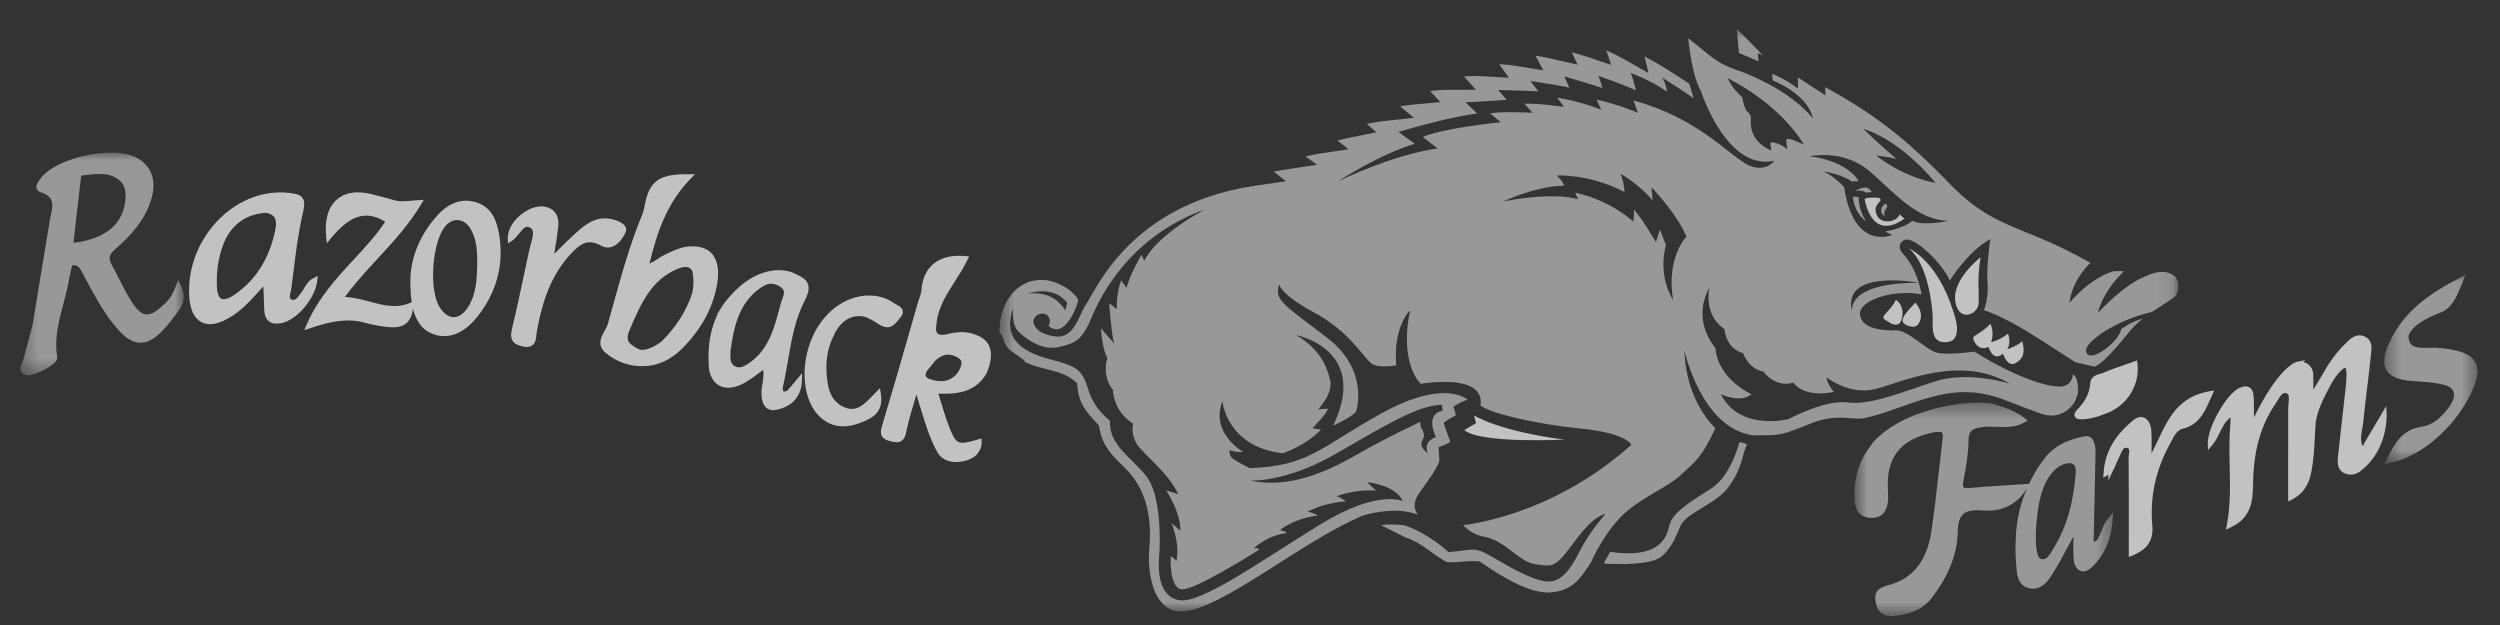 <svg width="164" height="41" viewBox="0 0 164 41" fill="none" xmlns="http://www.w3.org/2000/svg">
<rect x="0" y="0" width="164" height="41" fill="#333333" stroke="none"/>
<g clip-path="url(#clip0_189_3573)">
<g opacity="0.7">
<mask id="mask0_189_3573" style="mask-type:luminance" maskUnits="userSpaceOnUse" x="65" y="1" width="78" height="40">
<g opacity="0.7">
<path d="M65.555 1.886H142.896V40.109H65.555V1.886Z" fill="white"/>
</g>
</mask>
<g mask="url(#mask0_189_3573)">
<path fill-rule="evenodd" clip-rule="evenodd" d="M115.639 3.624C115.105 3.074 114.566 2.508 113.932 1.885L114.075 3.476C114.444 3.631 115.181 3.941 115.354 4.024L115.317 3.493C115.317 3.493 115.484 3.552 115.639 3.624ZM113.327 5.129C113.327 5.129 116.621 6.66 118.348 9.502C118.348 9.502 117.507 9.059 117.226 9.119C117.226 9.119 117.095 9.041 117.266 9.792C117.266 9.792 116.672 9.326 116.228 9.347C116.228 9.347 116.064 9.172 116.201 9.866C116.201 9.866 114.701 9.386 114.857 7.756C114.857 7.756 114.883 7.58 114.717 7.416C114.551 7.253 114.435 7.151 114.286 6.359C114.286 6.359 113.693 5.903 113.327 5.129ZM98.612 13.215C98.612 13.215 100.827 12.178 102.606 12.185C102.606 12.185 102.526 11.889 102.128 11.513C102.128 11.513 104.251 11.384 106.571 12.599C106.571 12.599 106.542 11.951 106.306 11.393C106.306 11.393 107.651 12.176 108.414 13.161L108.34 12.286C108.34 12.286 110.016 14.01 110.628 15.525C110.628 15.525 109.296 16.851 109.753 19.677C109.753 19.677 108.734 18.217 109.283 16.068L108.891 15.06L108.632 15.883C108.632 15.883 107.737 14.363 107.182 13.735C107.182 13.735 107.218 14.142 107.144 14.539C107.144 14.539 105.703 13.15 103.337 12.643C103.337 12.643 103.404 12.841 103.539 13.074C103.539 13.074 102.109 12.548 98.612 13.215ZM67.422 19.265C67.422 19.265 69.084 18.64 70.013 19.878L69.876 20.37C69.876 20.37 69.224 19.02 67.422 19.265ZM105.203 36.969C106.298 37.029 108.336 37.068 109.019 36.488C109.65 35.931 109.91 35.285 110.228 34.527C110.406 34.104 110.862 33.813 111.239 33.575C111.632 33.327 112.035 33.094 112.42 32.829C112.708 32.631 113.033 32.388 113.256 32.116C113.696 31.58 113.999 31.01 114.214 30.353C114.332 29.995 114.429 29.507 114.608 29.138L114.117 28.988C114.117 28.988 113.544 31.196 112.327 31.996C111.109 32.796 109.694 33.576 109.504 34.483C109.314 35.39 108.723 36.669 105.619 36.199L105.203 36.969ZM112.141 18.867C112.141 18.867 111.704 20.632 113.127 21.594C113.127 21.594 113.203 22.888 114.352 23.162C114.352 23.162 114.655 24.187 115.69 24.383C115.69 24.383 116.426 25.458 117.645 25.103C117.645 25.103 118.269 26.118 120.306 25.711C120.306 25.711 119.828 25.146 119.83 24.754C119.83 24.754 121.289 25.929 122.97 25.533C124.651 25.139 128.533 23.199 131.853 25.176C131.853 25.176 129.133 24.29 126.875 25.037C124.618 25.784 122.668 26.593 121.187 26.4C119.706 26.208 117.32 27.495 117.32 27.495C117.32 27.495 114.131 28.314 112.883 25.858C112.883 25.858 114.169 26.476 114.901 25.862C114.901 25.862 112.697 24.901 112.532 22.826C112.532 22.826 110.915 21.061 112.141 18.867ZM82.011 31.526C82.011 31.526 84.328 31.664 87.578 29.799C90.829 27.932 93.016 26.569 94.588 26.557L94.639 26.944C94.639 26.944 93.451 27.047 94.198 28.675C94.198 28.675 93.326 28.91 93.664 29.735C93.664 29.735 93.245 29.433 93.24 29.167C93.236 28.899 93.488 28.717 93.388 28.388C93.288 28.058 93.191 28.174 93.166 27.677C93.166 27.677 91.044 28.653 88.968 29.847C86.891 31.041 84.477 32.051 82.011 31.526ZM122.243 8.455C122.243 8.455 124.47 9.011 126.979 11.999C126.979 11.999 125.063 11.737 123.072 10.199C123.072 10.199 123.948 10.293 124.406 10.431C124.406 10.431 122.92 9.152 122.243 8.455ZM118.736 10.253C118.736 10.253 120.942 9.741 122.682 11.265C124.421 12.788 125.738 14.385 127.784 14.492C127.784 14.492 126.216 14.851 125.452 14.489C125.452 14.489 124.904 14.982 123.688 15.176C123.688 15.176 123.92 15.369 124.155 15.403C124.155 15.403 121.61 16.549 120.972 12.259C120.972 12.259 120.168 11.42 119.563 11.241C119.563 11.241 120.754 11.388 121.478 11.912L121.921 11.874C121.921 11.874 121.294 10.593 118.736 10.253ZM121.499 20.478C121.499 20.478 120.987 18.539 125.876 18.552C125.876 18.552 120.765 17.569 121.499 20.478ZM92.025 32.88C92.025 32.88 90.417 32.058 86.583 34.419C82.749 36.78 78.848 39.574 77.4 39.379C75.951 39.183 75.966 37.259 76.041 36.47C76.116 35.679 76.2 32.503 75.197 31.236C74.195 29.969 72.736 29.205 72.812 27.597C72.812 27.597 71.794 26.874 71.396 25.574C70.997 24.272 70.71 24.047 68.919 23.579C67.129 23.111 65.699 22.273 66.481 20.175C66.481 20.175 66.308 21.259 66.814 21.75C67.321 22.24 68.334 23.006 69.421 22.77C70.508 22.534 70.975 22.352 71.596 20.855C72.218 19.359 74.144 15.514 79.057 13.73C79.057 13.73 75.944 15.334 75.061 17.119L74.883 16.708C74.883 16.708 74.058 18.114 73.91 18.893L73.545 18.391C73.545 18.391 73.225 19.237 73.262 20.285L72.762 19.882C72.762 19.882 72.896 21.847 73.08 22.526L72.226 21.531C72.226 21.531 72.294 22.931 72.644 23.471C72.644 23.471 72.242 24.61 73.004 25.577C73.004 25.577 73.018 26.982 74.338 27.794C74.338 27.794 74.145 28.452 74.578 29.127C75.011 29.801 76.672 31.046 77.291 32.418L76.501 32.165C76.501 32.165 77.464 33.596 77.425 34.81L76.846 34.307C76.846 34.307 77.423 35.611 77.17 36.807C77.17 36.807 76.909 36.492 76.804 36.501C76.804 36.501 76.665 38.632 77.561 38.661C78.457 38.691 82.471 36.137 82.59 36.072C82.59 36.072 82.632 35.927 82.242 35.96C82.242 35.96 83.184 35.096 84.389 34.973C84.389 34.973 84.396 34.848 83.962 34.779C83.962 34.779 84.764 34.05 86.434 33.817C86.434 33.817 86.222 33.64 85.769 33.572C85.769 33.572 86.772 32.987 88.283 32.892C88.283 32.892 88.049 32.663 87.682 32.553C87.682 32.553 88.873 32.075 90.276 32.186L89.675 31.633C89.675 31.633 91.546 31.791 92.025 32.88ZM123.767 13.42C123.659 13.199 123.057 13.912 123.691 14.201C123.691 14.201 123.557 14.093 123.634 13.857C123.713 13.62 123.875 13.642 123.767 13.42ZM122.423 14.515C121.861 13.692 121.938 12.937 121.938 12.937L121.542 12.892C121.671 14.082 122.423 14.515 122.423 14.515ZM121.697 12.513C122.23 12.48 122.319 12.592 122.385 12.622C122.45 12.652 122.775 12.598 122.775 12.598C122.775 12.598 122.694 12.365 122.429 12.307C122.165 12.25 121.697 12.513 121.697 12.513ZM65.555 21.773C65.683 21.921 65.775 22.085 65.818 22.27C65.863 22.455 66.087 22.817 66.226 22.951L66.654 23.252L66.668 23.247L66.728 23.304L67.232 23.658L67.169 23.699C67.46 23.891 67.935 24.023 68.226 24.102C68.912 24.288 69.823 24.456 70.38 24.905L70.656 25.128L70.693 25.48C70.793 26.46 71.255 27.025 71.916 27.725L72.086 27.905L72.132 28.148C72.353 29.291 72.965 29.892 73.763 30.662C75.238 32.085 75.577 34.022 75.391 35.995C75.254 37.439 75.597 40.179 77.552 40.108C78.503 40.073 79.806 39.399 80.625 38.946C82.05 38.157 83.424 37.243 84.802 36.374C86.147 35.527 87.537 34.674 88.982 34.006L89.356 33.834C89.356 33.834 91.511 33.136 93.013 33.771C93.013 33.771 92.501 33.228 93.072 32.395C93.645 31.562 94.441 30.549 94.422 30.124C94.403 29.698 94.364 29.346 94.364 29.346C94.364 29.346 95.117 29.067 95.136 28.968C95.136 28.968 94.726 27.846 94.707 27.732C94.707 27.732 94.898 27.563 95.497 27.253C95.497 27.253 95.471 26.952 95.331 26.68C95.331 26.68 95.719 26.415 96.265 26.217C96.265 26.217 94.813 24.811 90.668 27.092C86.525 29.373 85.93 30.564 81.978 30.709C81.978 30.709 81.011 30.219 80.826 30.048C80.641 29.877 80.647 29.529 80.647 29.529C80.647 29.529 81.072 29.688 81.551 29.648C81.551 29.648 79.372 28.42 80.192 26.32C80.192 26.32 80.45 29.306 84.148 29.734C84.148 29.734 85.661 29.248 86.658 28.181L86.096 28.088C86.096 28.088 87.051 27.133 87.112 26.807L86.472 26.845C86.472 26.845 87.474 25.832 87.253 24.926C87.032 24.019 86.617 22.933 85.035 21.984C85.035 21.984 89.867 22.919 87.457 27.917C87.457 27.917 88.602 27.409 88.952 27.014C88.952 27.014 89.883 24.343 87.088 22.18C84.293 20.017 83.554 19.726 83.919 18.644C83.919 18.644 83.939 19.283 86.223 20.509C88.508 21.737 89.441 23.436 89.938 23.822C90.437 24.205 91.594 23.963 91.594 23.963C91.375 21.418 92.499 20.36 92.499 20.36C91.769 23.913 93.2 25.177 93.2 25.177C97.753 24.535 97.108 26.585 97.108 26.585C97.615 27.075 100.644 27.81 103.706 28.116C106.77 28.421 107.014 29.183 107.014 29.183C101.673 33.953 95.982 34.446 95.982 34.446C96.593 35.122 97.334 35.2 97.334 35.2C98.841 35.498 99.621 36.873 100.759 37.023C101.898 37.174 102.013 37.271 103.324 35.484C104.634 33.697 105.316 33.727 105.316 33.727C105.316 33.727 104.284 34.849 103.644 36.133C103.005 37.417 102.39 38.164 101.567 38.147C100.744 38.129 99.546 37.503 98.098 36.648C96.649 35.794 96.797 36.066 95.024 36.22C95.024 36.22 93.797 35.044 92.175 34.471C92.175 34.471 91.238 34.329 90.603 34.457L92.232 35.27C93.295 35.627 93.854 36.283 94.787 36.807L94.805 36.818L94.823 36.829C94.994 36.937 95.65 36.869 95.851 36.851C96.17 36.824 96.491 36.797 96.811 36.812L97.053 36.824L97.253 36.96C98.337 37.699 100.271 38.947 101.664 38.865C102.834 38.797 103.447 38.282 104.082 37.327L104.356 36.915C104.356 36.915 105.071 35.232 106.266 33.971C107.462 32.711 109.349 32.013 110.224 31.19C111.101 30.366 111.598 30.127 112.529 28.088C112.529 28.088 110.596 26.385 110.501 22.994C110.501 22.994 111.59 28.08 115.004 28.559L115.426 28.556C115.843 28.551 116.316 28.561 116.727 28.492C116.984 28.451 117.233 28.37 117.478 28.284C117.957 28.116 118.434 27.922 118.908 27.736C119.621 27.457 120.297 27.37 121.056 27.407C121.398 27.423 121.912 27.5 122.24 27.438C123.221 27.252 124.255 26.838 125.202 26.513C126.259 26.149 127.418 25.779 128.541 25.73C129.218 25.701 129.861 25.758 130.52 25.924C131.058 26.059 131.576 26.257 132.092 26.46C132.706 26.7 133.314 26.94 133.938 27.152C135.071 27.536 136.052 26.852 136.302 25.845C136.289 25.878 135.997 26.67 136.325 25.743C136.318 25.777 136.311 25.809 136.303 25.842C136.306 25.81 136.41 24.799 135.984 24.556C135.984 24.556 135.945 25.342 135.142 25.358C134.34 25.374 132.384 24.849 129.514 23.066C129.514 23.066 127.715 23.329 127.018 23.122C126.322 22.915 125.16 21.662 124.41 21.674C123.661 21.685 122.139 21.639 122.018 20.652C121.897 19.666 124.301 18.959 126.056 19.315C126.056 19.315 125.83 17.654 124.775 16.585C124.775 16.585 124.345 16.044 124.926 15.745C125.508 15.445 127.413 17.239 127.907 18.407C127.907 18.407 129.083 16.488 130.566 15.685C130.566 15.685 130.293 17.489 130.381 18.514C130.469 19.539 130.146 20.35 130.146 20.35C130.146 20.35 131.321 20.657 133.736 22.212L136.152 23.767L137.374 24.045C137.533 24.06 137.995 23.652 138.1 23.553C138.691 22.994 139.241 22.295 139.762 21.668C139.999 21.382 140.28 21.127 140.576 20.896C140.239 20.98 139.733 21.17 139.15 21.593C139.033 22.391 137.032 23.959 136.845 23.039C136.727 22.458 138.817 20.982 141.174 20.463C141.505 20.241 141.843 20.032 142.176 19.812C142.307 19.726 142.653 19.5 142.742 19.376C142.972 19.043 142.959 18.327 142.609 18.079C142.038 17.676 141.387 17.833 140.791 18.105L140.327 18.316C140.327 18.316 139.249 18.807 137.627 20.514C137.627 20.514 137.856 19.218 139.325 17.8C139.096 17.772 138.853 17.777 138.64 17.792C137.961 18.003 136.908 18.532 135.766 19.856C135.766 19.856 135.838 18.506 137.127 17.241C136.101 16.658 135.057 16.14 133.961 15.672C132.99 15.259 131.984 14.891 131.042 14.416C129.893 13.836 128.962 13.129 128.061 12.212C127.707 11.851 127.351 11.49 126.991 11.134C125.888 10.041 124.759 9.023 123.509 8.098C122.31 7.208 121.043 6.425 119.732 5.716L119.758 6.259L117.94 5.08L117.949 5.816C117.949 5.816 117.142 5.179 116.255 4.846L116.292 5.278C116.292 5.278 118.591 6.148 118.929 7.775C118.929 7.775 117.697 6.02 114.182 4.677C112.522 4.157 112.223 3.637 110.742 2.508C110.928 4.142 111.204 5.338 111.592 6.005C111.592 6.005 113.269 11.245 116.406 10.546C116.406 10.546 115.768 11.437 114.529 10.743C113.29 10.049 111.322 7.726 107.151 6.591L107.453 7.402C107.453 7.402 106.228 6.868 104.735 6.533L105.042 7.201C105.042 7.201 103.819 6.683 102.151 6.401L102.598 7.021C102.598 7.021 101.111 6.775 99.987 6.801L100.539 7.394C100.539 7.394 98.423 7.292 97.756 7.439L98.449 8.02C98.449 8.02 94.835 8.368 93.334 8.978L94.311 9.748C94.311 9.748 91.981 9.927 87.792 11.883C87.792 11.883 90.481 10.12 92.814 9.437L91.747 8.657C91.747 8.657 94.775 7.718 96.913 7.445L96.135 6.711C96.135 6.711 97.897 6.63 98.836 6.548L98.28 5.903C98.28 5.903 100.501 5.96 100.914 5.995L100.39 5.31C100.39 5.31 102.346 5.604 102.948 5.748L102.616 5.012C102.616 5.012 104.87 5.671 105.111 5.775C105.111 5.775 105.013 5.308 104.85 4.975C104.85 4.975 106.387 5.5 107.317 5.927C107.317 5.927 107.085 4.879 106.933 4.776C106.933 4.776 108.182 5.184 109.371 6.026C109.371 6.026 109.242 5.352 109.032 5.084C109.032 5.084 110.901 6.267 111.106 6.463C111.106 6.463 110.952 5.884 110.814 5.493L109.949 4.926C109.271 4.481 108.591 4.07 107.881 3.704L108.143 4.789L106.431 3.823C106.086 3.628 105.733 3.456 105.371 3.305L105.696 4.257L104.055 3.704C103.74 3.598 103.427 3.507 103.112 3.428L103.492 4.243L101.793 3.857C101.436 3.775 101.077 3.704 100.716 3.646L101.245 4.616L99.522 4.334C99.132 4.27 98.739 4.229 98.346 4.212L98.984 5.1L97.199 4.998C96.81 4.975 96.423 4.982 96.038 5.012L96.824 5.892L94.923 5.895C94.547 5.895 94.175 5.92 93.806 5.971L94.492 6.702L92.745 6.856C92.445 6.883 92.144 6.922 91.846 6.971L92.752 7.73L90.76 7.944C90.39 7.983 90.022 8.048 89.659 8.131L90.286 8.677L88.592 9.021C88.306 9.079 88.019 9.143 87.735 9.215L88.459 9.791L86.526 10.084C86.231 10.129 85.937 10.188 85.646 10.257L86.401 10.809L84.354 11.118C84.086 11.158 83.82 11.207 83.555 11.263L84.363 11.887L82.38 12.178C77.804 12.854 74.102 15.014 71.773 19.067L71.252 19.976L71.24 19.965C70.813 20.538 70.516 22.226 69.246 22.072C67.918 21.91 67.77 21.229 67.791 21.049C67.811 20.869 67.981 20.61 68.3 20.582C68.618 20.555 68.761 20.674 68.847 20.908C68.93 21.142 68.78 21.378 68.78 21.378C69.893 22.335 70.72 19.896 70.73 19.708C70.739 19.533 70.264 19.12 70.203 19.069C68.083 17.46 65.776 18.74 65.58 21.424L65.555 21.773Z" fill="white"/>
</g>
<path fill-rule="evenodd" clip-rule="evenodd" d="M102.635 28.838C98.3 28.287 96.693 27.251 96.693 27.251L96.826 27.756L96.061 28.214C97.121 29.119 102.635 28.838 102.635 28.838Z" fill="white"/>
<path fill-rule="evenodd" clip-rule="evenodd" d="M126.783 20.814C126.802 21.454 126.611 22.556 127.744 22.441C128.878 22.324 128.146 20.465 128.146 20.465C127.104 17.082 125.213 16.285 125.213 16.285C126.517 17.356 126.763 20.174 126.783 20.814Z" fill="white"/>
<path fill-rule="evenodd" clip-rule="evenodd" d="M124.785 20.795C124.916 20.035 124.43 19.686 124.367 19.673C124.113 20.247 123.538 20.636 123.553 20.803C123.568 20.971 123.561 20.892 123.837 21.09C124.113 21.29 124.654 21.555 124.785 20.795Z" fill="white"/>
<path fill-rule="evenodd" clip-rule="evenodd" d="M125.65 19.848C125.065 20.453 124.78 20.822 124.81 21.058C124.84 21.294 125.242 21.424 125.483 21.438C125.726 21.453 125.975 21.236 126.015 20.769C126.056 20.302 125.65 19.848 125.65 19.848Z" fill="white"/>
<path fill-rule="evenodd" clip-rule="evenodd" d="M129.926 16.874C129.926 16.874 128.084 18.298 128.26 19.725C128.438 21.151 129.736 20.683 129.795 19.913C129.854 19.142 129.671 18.463 129.926 16.874Z" fill="white"/>
<path fill-rule="evenodd" clip-rule="evenodd" d="M130.573 21.232C130.273 21.587 129.72 21.92 129.551 22.024C129.381 22.127 129.457 22.271 129.457 22.271C129.808 23.141 130.445 22.756 130.445 22.756C130.804 23.812 131.385 23.201 131.385 23.201C131.755 24.087 132.114 23.983 132.526 23.582C132.937 23.182 132.653 22.369 132.653 22.369C132.488 22.624 131.665 22.918 131.665 22.918C131.973 22.455 131.718 21.881 131.718 21.881C131.281 22.292 130.615 22.448 130.615 22.448C130.855 21.803 130.573 21.232 130.573 21.232Z" fill="white"/>
<path fill-rule="evenodd" clip-rule="evenodd" d="M123.12 14.108C122.839 13.438 123.396 13.265 123.364 13.107C123.333 12.95 123.173 12.955 122.745 12.966C122.317 12.976 122.318 13.082 122.318 13.082C122.955 16.018 124.927 14.335 124.927 14.335L124.599 14.061C124.507 14.54 123.401 14.778 123.12 14.108Z" fill="white"/>
<path fill-rule="evenodd" clip-rule="evenodd" d="M40.145 16.191C40.56 16.05 40.882 15.602 41.043 15.228C41.095 15.11 41.089 14.986 41.027 14.872C40.826 14.501 40.099 14.367 40.017 14.353C39.071 14.193 38.401 14.714 37.743 15.312C37.347 15.671 36.968 16.048 36.566 16.448C36.498 16.515 36.431 16.583 36.36 16.653C36.372 16.578 36.385 16.506 36.396 16.433C36.482 15.898 36.564 15.393 36.617 14.887C36.657 14.495 36.642 13.939 36.039 13.648C35.591 13.432 34.975 13.533 34.39 13.918C33.71 14.366 33.287 15.053 33.313 15.67L33.325 15.968L33.575 15.806C33.759 15.687 33.907 15.501 34.05 15.323C34.38 14.909 34.531 14.769 34.822 14.964C35.057 15.119 34.968 15.504 34.819 16.029C34.782 16.157 34.746 16.282 34.721 16.398C34.581 17.025 34.449 17.654 34.317 18.282C34.098 19.322 33.872 20.397 33.614 21.444C33.531 21.781 33.469 22.105 33.625 22.356C33.736 22.535 33.94 22.652 34.264 22.722C34.367 22.745 34.462 22.757 34.548 22.757C34.7 22.757 34.824 22.721 34.923 22.649C35.142 22.488 35.167 22.209 35.189 21.965C35.196 21.894 35.202 21.823 35.214 21.76C35.514 20.099 36.013 18.195 37.44 16.662C38.016 16.043 38.527 15.611 39.429 16.115C39.665 16.246 39.905 16.271 40.145 16.191Z" fill="white"/>
<path fill-rule="evenodd" clip-rule="evenodd" d="M57.781 25.794L57.725 25.464L57.322 25.877C56.675 26.549 56.164 27.08 55.348 26.699C54.411 26.261 54.277 25.333 54.221 24.42C54.172 23.648 54.293 22.92 54.581 22.255C54.65 22.093 54.72 21.948 54.789 21.811C55.564 20.418 56.658 20.747 56.861 20.824C57.1 20.931 57.356 21.075 57.646 21.268C58.355 21.738 58.717 21.269 58.932 20.989C58.974 20.935 59.014 20.883 59.055 20.839C59.192 20.692 59.25 20.545 59.226 20.404C59.188 20.179 58.959 20.056 58.774 19.959C58.714 19.927 58.657 19.897 58.612 19.865C58.26 19.613 57.839 19.457 57.362 19.404C55.75 19.227 54.129 20.284 53.328 22.036C52.429 24.005 52.656 26.361 53.844 27.4C54.279 27.779 54.765 27.969 55.315 27.969C55.711 27.969 56.139 27.87 56.604 27.672C57.159 27.436 57.997 27.08 57.781 25.794Z" fill="white"/>
<path fill-rule="evenodd" clip-rule="evenodd" d="M14.226 18.768C14.185 17.641 14.374 16.611 14.784 15.712C15.605 14.031 17.194 13.969 17.459 13.969C17.479 13.969 17.492 13.97 17.495 13.97C17.753 14.027 17.916 14.12 18.005 14.262C18.128 14.453 18.134 14.762 18.028 15.235C17.623 17.045 16.724 18.429 15.356 19.35C14.984 19.6 14.695 19.685 14.52 19.595C14.344 19.505 14.242 19.219 14.226 18.768ZM20.846 18.104L20.566 18.242C20.24 18.406 20.088 18.669 19.955 18.902C19.898 18.999 19.845 19.091 19.784 19.168C19.75 19.212 19.716 19.258 19.682 19.304C19.491 19.564 19.363 19.716 19.171 19.663C18.992 19.613 18.974 19.532 19.059 19.183C19.077 19.107 19.096 19.034 19.104 18.97C19.152 18.602 19.198 18.233 19.244 17.864C19.408 16.548 19.577 15.189 19.887 13.89C19.991 13.454 19.979 13.176 19.846 12.986C19.676 12.74 19.349 12.702 18.971 12.657C17.388 12.467 15.75 13.06 14.474 14.279C13.049 15.643 12.28 17.596 12.419 19.506C12.479 20.335 12.742 20.88 13.201 21.126C13.373 21.218 13.565 21.264 13.776 21.264C14.131 21.264 14.541 21.133 14.999 20.872C15.828 20.402 16.45 19.706 17.11 18.97C17.165 18.908 17.221 18.845 17.278 18.782C17.294 19.188 17.319 19.82 17.334 20.345C17.354 20.693 17.453 20.932 17.637 21.078C17.823 21.226 18.085 21.267 18.437 21.203C19.463 21.018 20.683 19.585 20.811 18.414L20.846 18.104Z" fill="white"/>
<path fill-rule="evenodd" clip-rule="evenodd" d="M51.314 19.637C51.279 19.73 51.243 19.822 51.219 19.912L51.138 20.214C50.766 21.599 50.414 22.906 49.203 23.775C48.812 24.055 48.525 24.187 48.218 24.03C47.899 23.867 47.898 23.552 47.922 22.997C48.145 21.443 48.454 19.965 49.774 18.967C50.054 18.755 50.317 18.612 50.6 18.612C50.773 18.612 50.953 18.666 51.15 18.79C51.523 19.025 51.463 19.241 51.314 19.637ZM52.118 25.078C51.978 25.248 51.834 25.425 51.682 25.585C51.593 25.678 51.462 25.707 51.385 25.658C51.36 25.628 51.331 25.499 51.348 25.424C51.485 24.835 51.591 24.225 51.694 23.635C51.924 22.299 52.163 20.919 52.79 19.721C53.029 19.263 53.098 18.923 53.007 18.651C52.895 18.309 52.555 18.146 52.194 17.973L52.106 17.931C51.915 17.838 51.704 17.779 51.498 17.757C51.424 17.74 49.678 17.377 47.91 19.409C47.661 19.672 47.444 19.961 47.256 20.275L47.019 20.654L47.062 20.641C46.605 21.585 46.413 22.711 46.494 23.997C46.532 24.609 46.774 25.067 47.173 25.289C47.606 25.529 48.185 25.474 48.803 25.137C49.146 24.95 49.46 24.715 49.791 24.467C49.881 24.4 49.974 24.332 50.068 24.263C50.115 24.563 50.068 24.847 50.02 25.145C49.984 25.367 49.946 25.598 49.953 25.831C49.968 26.292 50.077 26.597 50.289 26.767C50.405 26.86 50.548 26.907 50.715 26.907C50.778 26.907 50.846 26.9 50.916 26.885C51.974 26.678 52.574 25.995 52.605 24.967L52.619 24.477L52.305 24.852C52.242 24.927 52.179 25.002 52.118 25.078Z" fill="white"/>
<path fill-rule="evenodd" clip-rule="evenodd" d="M31.308 17.33C31.285 18.236 31.258 19.263 30.718 20.125C30.442 20.565 30.103 20.807 29.764 20.807C29.432 20.807 29.103 20.573 28.838 20.148C28.122 19 28.343 15.875 29.212 14.841C29.434 14.576 29.706 14.434 29.987 14.434C30.015 14.434 30.041 14.437 30.069 14.439C30.399 14.471 30.695 14.695 30.901 15.067C31.282 15.76 31.311 16.535 31.308 17.33ZM31.186 13.256C30.281 13 29.433 13.303 28.665 14.16C27.455 15.512 26.837 17.149 26.924 18.763C26.929 19.156 26.958 19.509 27.006 19.827L26.893 19.875C25.992 20.253 25.152 20.03 24.264 19.791C23.74 19.651 23.201 19.506 22.626 19.481C23.297 18.565 24.059 17.739 24.799 16.938C25.803 15.851 26.84 14.728 27.635 13.385L27.798 13.11L27.479 13.128C27.304 13.139 27.143 13.152 26.99 13.166C26.551 13.205 26.204 13.235 25.866 13.135C25.417 13.001 24.936 12.874 24.306 12.722C23.387 12.5 22.623 12.628 22.095 13.092C21.52 13.597 21.279 14.448 21.398 15.552L21.442 15.956L21.7 15.643C22.968 14.1 24.014 13.774 25.27 14.544C24.687 15.425 23.97 16.2 23.212 17.02C22.055 18.271 20.86 19.564 20.108 21.312L19.957 21.662L20.319 21.54C21.643 21.091 22.758 20.856 23.893 21.161C24.558 21.339 25.108 21.436 25.62 21.466C26.502 21.518 26.951 21.154 27.095 20.273C27.327 21.189 27.801 21.736 28.54 21.958C28.718 22.013 28.92 22.048 29.139 22.048C29.827 22.048 30.691 21.693 31.579 20.426C32.675 18.863 33.061 17.136 32.725 15.292C32.581 14.507 32.277 13.566 31.186 13.256Z" fill="white"/>
<mask id="mask1_189_3573" style="mask-type:luminance" maskUnits="userSpaceOnUse" x="1" y="10" width="12" height="15">
<g opacity="0.7">
<path d="M1.329 10.011H12.055V24.624H1.329V10.011Z" fill="white"/>
</g>
</mask>
<g mask="url(#mask1_189_3573)">
<path fill-rule="evenodd" clip-rule="evenodd" d="M5.299 11.739C5.322 11.521 5.347 11.51 5.402 11.505C5.502 11.495 5.603 11.485 5.704 11.473C5.993 11.442 6.273 11.411 6.546 11.411C6.964 11.411 7.36 11.483 7.721 11.739C8.189 12.07 8.331 12.555 8.193 13.361C7.944 14.816 6.809 15.681 4.817 15.931L5.299 11.739ZM11.685 18.371L11.548 18.74C11.361 19.247 11.155 19.582 10.839 19.893C10.284 20.438 9.89 20.663 9.571 20.626C9.26 20.589 8.952 20.302 8.573 19.696C8.303 19.266 8.068 18.8 7.842 18.348C7.68 18.029 7.515 17.699 7.336 17.381C7.094 16.951 7.147 16.71 7.56 16.347C8.575 15.451 9.57 14.417 9.961 12.936C10.262 11.8 9.92 10.886 8.999 10.362C7.51 9.512 3.729 10.303 2.678 11.685L2.65 11.722C2.513 11.901 2.324 12.144 2.396 12.37C2.421 12.448 2.487 12.553 2.66 12.608C3.373 12.832 3.478 13.201 3.415 13.678L3.374 13.925C3.359 13.996 3.343 14.068 3.327 14.139C3.282 14.338 3.236 14.543 3.224 14.735L2.132 21.32C1.944 22.077 1.737 22.853 1.499 23.694C1.49 23.724 1.465 23.77 1.442 23.815C1.361 23.973 1.167 24.343 1.605 24.582C1.656 24.61 1.724 24.624 1.804 24.624C2.232 24.623 2.986 24.247 3.349 23.989C3.652 23.774 3.78 23.594 3.752 23.423C3.553 22.206 3.85 21.087 4.164 19.903L4.282 19.458C4.37 19.112 4.482 18.657 4.556 18.197L4.727 17.407C4.746 17.403 4.769 17.399 4.795 17.397C5.078 17.374 5.21 17.525 5.39 17.865L5.544 18.153C5.989 18.995 6.45 19.865 6.999 20.662C7.868 21.926 8.524 22.471 9.193 22.482C9.892 22.487 10.54 21.976 11.486 20.695L11.569 20.586C11.897 20.152 12.304 19.614 11.86 18.723L11.685 18.371Z" fill="white"/>
</g>
<path fill-rule="evenodd" clip-rule="evenodd" d="M45.408 19.227C45.047 20.359 44.356 21.451 43.41 22.388C42.52 23.083 41.985 22.939 41.981 22.937C41.801 22.866 41.615 22.756 41.426 22.612C41.082 22.352 41.124 22.058 41.333 21.574C42.042 19.925 42.711 18.368 44.431 17.645C44.66 17.549 44.835 17.511 44.972 17.511C45.227 17.511 45.346 17.644 45.421 17.783C45.446 17.907 45.568 18.557 45.408 19.227ZM46.659 16.597C46.28 16.21 45.672 16.075 44.902 16.205L44.893 16.207C44.604 16.273 44.112 16.431 43.399 16.821L43.369 16.84C43.14 16.996 42.903 17.156 42.635 17.28L42.628 17.283C42.62 17.287 42.613 17.29 42.605 17.295C43.078 15.349 43.711 13.343 45.312 11.717L45.592 11.434L45.193 11.428C43.222 11.406 42.575 11.871 42.28 13.532C42.254 13.682 42.215 13.874 42.142 14.048C41.341 15.972 40.778 18.002 40.233 19.966C40.113 20.4 39.992 20.834 39.869 21.266C39.832 21.396 39.753 21.538 39.668 21.689C39.442 22.089 39.132 22.637 39.726 23.143C40.251 23.588 40.886 23.877 41.562 23.98C41.755 24.008 41.945 24.022 42.132 24.022C43.123 24.022 44.025 23.612 44.818 22.798C46.017 21.564 46.739 20.238 47.026 18.742C47.212 17.775 47.085 17.033 46.659 16.597Z" fill="white"/>
<mask id="mask2_189_3573" style="mask-type:luminance" maskUnits="userSpaceOnUse" x="156" y="18" width="7" height="13">
<g opacity="0.7">
<path d="M156.407 18.019H162.52V30.43H156.407V18.019Z" fill="white"/>
</g>
</mask>
<g mask="url(#mask2_189_3573)">
<path fill-rule="evenodd" clip-rule="evenodd" d="M162.385 23.78C162.091 23.227 161.336 22.931 159.933 22.819C159.754 22.804 159.555 22.81 159.361 22.816C158.596 22.837 158.121 22.809 158.018 22.253C158.002 22.167 157.997 22.082 158 22.028C158.263 21.154 160.031 20.53 160.051 20.523C160.829 20.243 161.123 19.534 161.464 18.713L161.755 18.019L161.336 18.237C159.501 19.19 157.671 20.371 156.712 22.54C156.364 23.324 156.316 23.88 156.558 24.287C156.802 24.696 157.32 24.919 158.188 24.989L158.567 25.017C159.078 25.054 159.607 25.092 160.11 25.189C160.424 25.249 160.824 25.384 160.947 25.687C161.047 25.933 160.957 26.269 160.685 26.66C160.378 27.104 159.738 27.865 158.894 27.985C157.559 28.176 157.084 29.113 156.626 30.018L156.416 30.43L156.755 30.369C158.575 30.037 160.652 28.385 161.806 26.35C162.5 25.127 162.678 24.335 162.385 23.78Z" fill="white"/>
</g>
<path fill-rule="evenodd" clip-rule="evenodd" d="M156.562 27.209L156.539 26.634L155.062 29.13L155.2 29.231L155.054 29.143C155.023 29.195 154.996 29.234 154.976 29.263C154.824 28.887 154.894 28.488 154.969 28.068C155 27.896 155.03 27.724 155.046 27.555C155.113 26.818 155.206 26.069 155.296 25.345C155.377 24.688 155.461 24.009 155.527 23.338L155.541 23.211C155.585 22.838 155.65 22.273 155.073 22.055C154.539 21.853 154.151 22.245 153.867 22.532L153.82 22.581C153.79 22.607 153.097 23.234 152.406 24.476L151.753 25.571C151.753 25.212 151.753 24.892 151.753 24.734C151.755 24.692 151.755 24.652 151.754 24.612C151.741 24.242 151.589 23.977 151.3 23.822C151.235 23.786 151.17 23.76 151.105 23.741L151.229 23.617L150.754 23.72C150.724 23.725 150.694 23.732 150.664 23.739L150.619 23.753C150.508 23.79 150.4 23.85 150.295 23.932C149.86 24.238 148.993 25.085 147.856 27.38C147.859 26.916 147.86 26.513 147.847 26.108C147.837 25.753 147.745 25.526 147.567 25.416C147.396 25.311 147.175 25.323 146.891 25.454C146.058 25.841 144.809 28.041 144.834 29.078L144.845 29.524L145.134 29.185C145.336 28.947 145.472 28.671 145.603 28.403C145.79 28.024 145.967 27.663 146.315 27.38C146.322 27.459 146.324 27.588 146.313 27.791C146.226 28.765 146.247 29.723 146.268 30.649C146.297 31.94 146.323 33.16 146.084 34.415L146.021 34.74L146.322 34.602C147.753 33.945 147.78 32.76 147.803 31.714L147.806 31.547C147.858 29.5 148.316 27.905 149.245 26.528C149.289 26.463 149.333 26.389 149.379 26.314C149.634 25.886 149.778 25.721 150.012 25.807C150.177 25.869 150.165 26.111 150.128 26.475C150.117 26.592 150.105 26.706 150.105 26.811C150.103 28.229 150.103 29.646 150.103 31.074L150.104 32.9L150.352 32.772C151.055 32.41 151.447 31.852 151.623 30.965C151.77 30.218 151.811 29.458 151.85 28.723C151.868 28.367 151.887 28.014 151.916 27.667C151.941 27.471 152.047 26.916 152.493 26.015L152.872 25.283C153.009 25.017 153.452 24.289 153.846 24.119C153.846 24.119 153.938 24.188 153.937 24.6C153.931 24.645 153.927 24.688 153.926 24.729C153.918 25.07 153.877 25.421 153.839 25.76L153.815 25.974C153.757 26.493 153.699 27.012 153.64 27.529C153.547 28.344 153.455 29.159 153.368 29.976C153.341 30.233 153.267 30.917 153.939 31.097C154.211 31.17 154.483 31.134 154.726 30.991C154.795 30.951 154.864 30.898 154.911 30.852C154.911 30.852 154.93 30.84 154.953 30.816C156.634 29.464 156.566 27.3 156.562 27.209Z" fill="white"/>
<mask id="mask3_189_3573" style="mask-type:luminance" maskUnits="userSpaceOnUse" x="121" y="26" width="18" height="15">
<g opacity="0.7">
<path d="M121.651 26.414H138.626V40.418H121.651V26.414Z" fill="white"/>
</g>
</mask>
<g mask="url(#mask3_189_3573)">
<path fill-rule="evenodd" clip-rule="evenodd" d="M136.162 31.115C135.993 33.078 135.555 34.58 134.787 35.842C134.753 35.9 134.717 35.961 134.68 36.024C134.433 36.457 134.236 36.758 133.909 36.675C133.886 36.671 133.86 36.658 133.822 36.631C133.753 36.585 133.708 36.506 133.674 36.369C133.46 35.737 133.562 34.406 133.647 33.785C133.716 33.147 133.836 32.587 134.012 32.08C134.567 30.622 135.397 30.42 135.635 30.392C135.673 30.389 135.709 30.387 135.743 30.387C135.884 30.387 135.985 30.418 136.048 30.481C136.152 30.583 136.19 30.797 136.162 31.115ZM137.869 34.799C137.772 35.043 137.679 35.275 137.524 35.468C137.453 35.52 137.387 35.544 137.373 35.544C137.373 35.544 137.369 35.539 137.364 35.528C137.326 35.419 137.335 35.289 137.346 35.152C137.35 35.093 137.355 35.034 137.356 34.977C137.379 33.771 137.405 32.565 137.432 31.36L137.469 29.684C137.469 28.758 137.106 28.61 136.86 28.605C136.286 28.69 134.869 29.009 134.099 30.106C134.061 30.151 133.574 30.747 133.106 31.737L132.834 31.756C132.45 31.781 132.077 31.806 131.711 31.829C130.835 31.886 130.008 31.94 129.179 32.012C128.928 32.035 128.838 31.998 128.807 31.963C128.776 31.929 128.748 31.831 128.797 31.569L128.818 31.45C128.972 30.624 129.129 29.769 129.133 28.921C129.135 28.245 129.384 28.096 130.085 28.011C130.375 27.977 130.67 27.988 130.98 28.001C131.583 28.025 132.205 28.051 132.798 27.714L133.015 27.591L132.821 27.434C132.231 26.956 131.53 26.738 130.851 26.527L130.658 26.467L130.623 26.459C130.306 26.431 129.993 26.411 129.691 26.419L129.697 26.414L129.294 26.429C129.294 26.429 129.223 26.431 129.097 26.44L129.037 26.446C128.169 26.516 125.186 26.887 123.24 28.644C122.898 28.941 122.786 29.141 122.774 29.165C121.93 30.22 121.559 31.473 121.671 32.89C121.741 33.782 122.316 33.97 122.784 33.971H122.788C123.683 33.971 123.8 33.221 123.838 32.974C123.87 32.764 123.874 32.534 123.854 32.248C123.689 30.045 124.633 28.811 126.827 28.368C127.219 28.288 127.347 28.34 127.387 28.377C127.473 28.456 127.448 28.716 127.416 28.975C127.326 29.691 127.246 30.408 127.165 31.125C127.03 32.33 126.89 33.574 126.71 34.791C126.417 36.782 125.499 37.955 123.902 38.377C123.242 38.552 122.91 38.786 123.047 39.521C123.156 40.112 123.515 40.419 124.089 40.419C124.163 40.419 124.243 40.413 124.326 40.403C125.144 40.298 126.071 40.073 126.733 39.207C127.835 37.766 128.404 36.317 128.426 34.9C128.434 34.325 128.549 33.943 128.778 33.733C129.017 33.514 129.402 33.44 130.068 33.488C131.347 33.579 132.293 33.109 132.962 32.056C132.595 32.914 132.273 34.014 132.237 35.285V35.33C132.202 35.856 132.209 36.39 132.255 36.917C132.262 36.989 132.267 37.063 132.271 37.139C132.305 37.666 132.347 38.322 132.997 38.554C133.131 38.602 133.257 38.623 133.376 38.623C134.034 38.623 134.446 37.963 134.662 37.62C135.058 36.987 135.401 36.344 135.798 35.598C135.869 35.465 135.942 35.329 136.016 35.192C136.016 35.227 136.015 35.262 136.015 35.297C136.006 35.817 135.998 36.265 136.036 36.713C136.066 37.077 136.23 37.352 136.473 37.449C136.597 37.498 136.853 37.539 137.164 37.26C138.006 36.505 138.485 35.456 138.586 34.141L138.626 33.613L138.286 34.019C138.086 34.256 137.976 34.532 137.869 34.799Z" fill="white"/>
</g>
<path fill-rule="evenodd" clip-rule="evenodd" d="M145.256 25.61L144.939 25.666C142.915 26.022 142.26 27.404 141.567 28.867C141.43 29.157 141.29 29.451 141.138 29.74C141.138 29.686 141.139 29.633 141.141 29.581C141.147 29.075 141.154 28.638 141.121 28.209C141.09 27.811 140.917 27.509 140.657 27.4C140.527 27.347 140.259 27.296 139.925 27.579C139.083 28.289 138.103 29.323 137.993 31.022L137.973 31.335L138.246 31.181C138.269 31.168 138.291 31.156 138.312 31.142L138.309 31.524L138.634 30.82C138.7 30.719 138.751 30.606 138.789 30.486L139.177 29.643C139.295 29.412 139.364 29.353 139.496 29.375C139.682 29.403 139.706 29.469 139.659 29.814C139.646 29.904 139.635 29.99 139.636 30.065C139.652 31.611 139.65 33.13 139.648 34.739L139.647 36.541L139.882 36.445C140.887 36.03 141.279 35.439 141.191 34.47C141.025 32.624 141.409 30.835 142.331 29.151C142.362 29.092 142.394 29.031 142.427 28.97C142.622 28.598 142.824 28.213 143.17 28.13C144.247 27.874 144.613 27.052 145.037 26.099L145.256 25.61Z" fill="white"/>
<path fill-rule="evenodd" clip-rule="evenodd" d="M136.277 27.476L136.307 27.487C136.315 27.488 136.4 27.506 136.561 27.506C136.782 27.506 137.147 27.472 137.653 27.313C137.867 27.236 138.08 27.159 138.29 27.073C139.587 26.538 140.379 25.216 140.217 23.855L140.192 23.643L139.99 23.715C139.796 23.786 139.599 23.854 139.403 23.922C138.923 24.088 138.425 24.26 137.95 24.466C137.892 24.492 137.828 24.508 137.762 24.525C137.517 24.59 137.146 24.688 137.113 25.19C137.073 25.785 136.803 26.322 136.264 26.88C136.168 26.981 136.059 27.117 136.09 27.269C136.103 27.332 136.146 27.42 136.277 27.476Z" fill="white"/>
<path fill-rule="evenodd" clip-rule="evenodd" d="M62.163 24.942C61.743 25.075 61.31 24.972 60.942 24.853C60.919 24.843 60.764 24.774 60.725 24.647C60.698 24.554 60.734 24.436 60.828 24.306L60.951 24.155C61.006 24.096 61.049 24.043 61.079 23.999L61.377 23.633C61.863 23.2 62.314 23.148 62.839 23.464C63.064 23.599 63.086 23.726 63.077 23.835C63.074 23.868 62.974 24.645 62.163 24.942ZM63.933 21.929C63.408 21.743 62.858 21.74 62.148 21.916C61.836 21.994 61.614 21.982 61.504 21.879C61.376 21.759 61.391 21.501 61.428 21.29C61.514 20.219 62.061 19.365 62.641 18.46C62.931 18.007 63.231 17.539 63.468 17.041L63.574 16.82L63.33 16.798C62.428 16.718 61.718 16.895 61.216 17.325C60.756 17.716 60.496 18.3 60.442 19.056C60.432 19.209 60.376 19.367 60.318 19.534C60.288 19.619 60.259 19.703 60.234 19.787C60.037 20.468 59.841 21.151 59.645 21.832C59.073 23.825 58.481 25.885 57.871 27.902C57.782 28.193 57.747 28.426 57.854 28.616C57.938 28.765 58.096 28.864 58.351 28.928C58.637 29.001 58.907 29.068 59.134 28.924C59.294 28.821 59.395 28.634 59.452 28.336C59.567 27.724 59.748 27.117 59.957 26.414C60.008 26.242 60.062 26.065 60.116 25.879C60.206 26.164 60.29 26.441 60.371 26.71C60.66 27.664 60.932 28.564 61.346 29.393C61.414 29.529 61.512 29.713 61.644 29.884C61.909 30.165 62.389 30.426 63.213 30.256C63.581 30.176 63.878 30.03 64.083 29.807C64.431 29.428 64.399 28.987 64.397 28.969L64.38 28.76L64.179 28.819C62.803 29.229 62.711 29.182 62.201 27.831C62.023 27.356 61.875 26.866 61.719 26.347C61.668 26.177 61.615 26.003 61.561 25.825C62.663 25.854 63.957 25.803 64.715 24.504L64.9 24.004C65.192 22.91 64.893 22.27 63.933 21.929Z" fill="white"/>
</g>
</g>
<defs>
<clipPath id="clip0_189_3573">
<rect width="163.333" height="40" fill="white" transform="translate(0 0.649)"/>
</clipPath>
</defs>
</svg>
